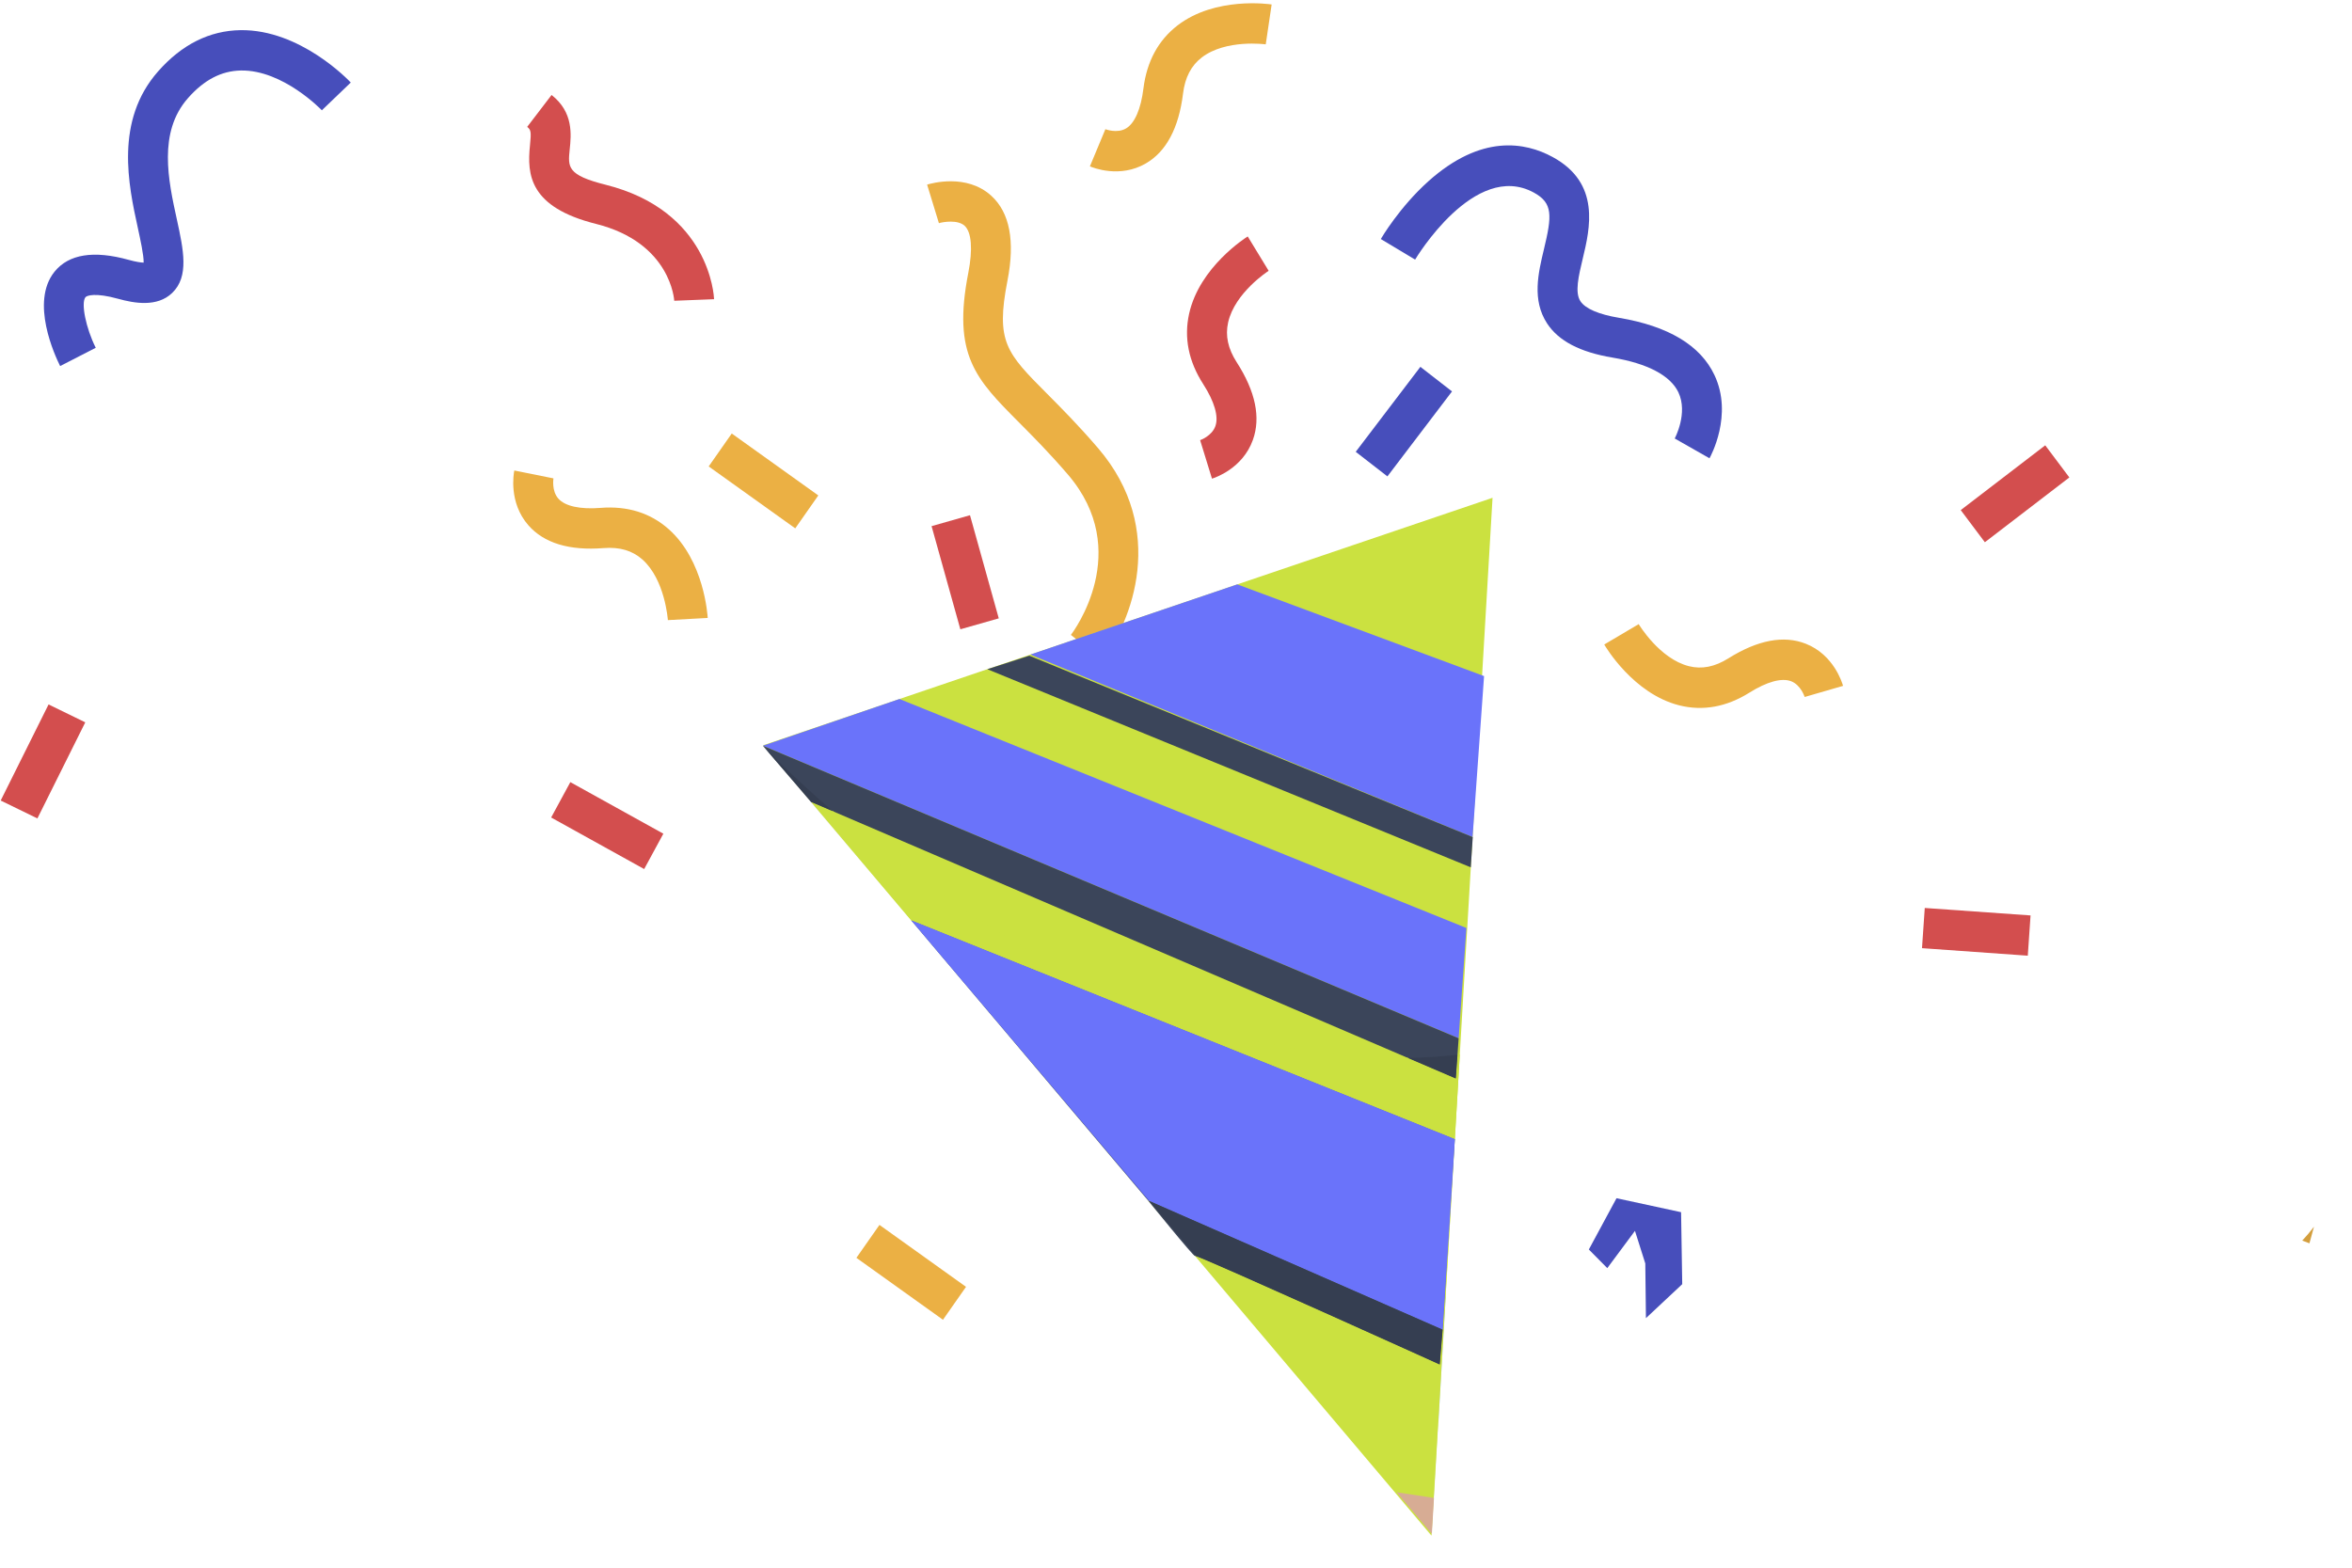<svg width="51" height="34" viewBox="0 0 51 34" fill="none" xmlns="http://www.w3.org/2000/svg">
<g id="3226130_43075 (1) 1" clip-path="url(#clip0_1_2916)">
<g id="g10">
<g id="g12">
<path id="path64" d="M23.903 14.309C24.534 13.494 25.328 11.487 23.81 9.719C23.382 9.22 23.007 8.844 22.706 8.541C21.823 7.654 21.586 7.415 21.846 6.084C22.013 5.228 21.895 4.61 21.495 4.246C20.957 3.756 20.189 3.978 20.103 4.004L20.359 4.84C20.454 4.812 20.768 4.76 20.917 4.897C21.067 5.036 21.096 5.406 20.997 5.914C20.647 7.705 21.162 8.223 22.096 9.162C22.402 9.47 22.749 9.818 23.157 10.293C24.58 11.952 23.277 13.697 23.221 13.77L23.903 14.309Z" fill="#EBB044"/>
<path id="path66" d="M14.482 13.449L15.346 13.402C15.343 13.352 15.271 12.159 14.498 11.475C14.101 11.123 13.605 10.969 13.023 11.015C12.58 11.05 12.255 10.979 12.109 10.816C11.956 10.645 12.001 10.378 12.001 10.375L11.152 10.204C11.138 10.273 11.026 10.898 11.456 11.391C11.795 11.779 12.344 11.946 13.09 11.887C13.436 11.86 13.71 11.94 13.928 12.133C14.422 12.57 14.481 13.441 14.482 13.449Z" fill="#EBB044"/>
<path id="path68" d="M27.509 5.873L27.055 5.128C27.013 5.155 26.011 5.788 25.785 6.802C25.669 7.322 25.772 7.837 26.091 8.332C26.333 8.709 26.427 9.031 26.355 9.239C26.28 9.457 26.026 9.545 26.023 9.546L26.28 10.381C26.348 10.36 26.944 10.161 27.166 9.544C27.342 9.057 27.224 8.49 26.816 7.856C26.627 7.562 26.566 7.28 26.63 6.994C26.774 6.347 27.502 5.878 27.509 5.873Z" fill="#D34E4E"/>
<path id="path70" d="M27.446 0.962L27.574 0.097C27.525 0.089 26.355 -0.079 25.536 0.549C25.116 0.872 24.867 1.332 24.794 1.918C24.739 2.364 24.606 2.671 24.419 2.784C24.223 2.901 23.972 2.803 23.969 2.802L23.633 3.608C23.698 3.636 24.281 3.872 24.845 3.545C25.289 3.288 25.561 2.777 25.653 2.026C25.696 1.679 25.829 1.423 26.059 1.246C26.582 0.845 27.438 0.961 27.446 0.962Z" fill="#EBB044"/>
<path id="path72" d="M35.533 13.536L34.786 13.978C34.811 14.022 35.416 15.048 36.414 15.298C36.926 15.426 37.437 15.333 37.934 15.022C38.312 14.785 38.632 14.697 38.836 14.774C39.05 14.855 39.131 15.114 39.132 15.116L39.964 14.875C39.945 14.806 39.761 14.199 39.155 13.961C38.678 13.773 38.114 13.88 37.478 14.278C37.183 14.463 36.903 14.519 36.622 14.448C35.985 14.289 35.537 13.543 35.533 13.536Z" fill="#EBB044"/>
<path id="path74" d="M20.824 13.648L21.657 13.411L21.033 11.174L20.2 11.411L20.824 13.648Z" fill="#D34E4E"/>
<path id="path76" d="M17.244 11.459L17.744 10.745L15.867 9.402L15.367 10.116L17.244 11.459Z" fill="#EBB044"/>
<path id="path78" d="M20.447 28.623L20.947 27.909L19.07 26.566L18.57 27.28L20.447 28.623Z" fill="#EBB044"/>
<path id="path80" d="M0.811 17.75L1.849 15.666L1.053 15.278L0.015 17.362L0.811 17.75Z" fill="#D34E4E"/>
<path id="path82" d="M43.039 11.76L44.871 10.355L44.348 9.658L42.516 11.063L43.039 11.76Z" fill="#D34E4E"/>
<path id="path84" d="M30.084 10.332L31.485 8.489L30.799 7.956L29.397 9.799L30.084 10.332Z" fill="#474EBB"/>
<path id="path86" d="M13.968 18.848L14.384 18.081L12.367 16.963L11.951 17.73L13.968 18.848Z" fill="#D34E4E"/>
<path id="path88" d="M14.62 6.523L15.484 6.489C15.481 6.41 15.383 4.571 13.133 4.007C12.296 3.797 12.314 3.624 12.353 3.244C12.387 2.921 12.437 2.433 11.96 2.06L11.431 2.752C11.511 2.815 11.523 2.853 11.492 3.152C11.426 3.787 11.477 4.493 12.924 4.856C14.551 5.264 14.619 6.511 14.62 6.523Z" fill="#D34E4E"/>
<path id="path90" d="M1.304 7.939L2.076 7.543C1.862 7.115 1.752 6.571 1.853 6.446C1.883 6.409 2.068 6.343 2.561 6.48C2.908 6.576 3.406 6.668 3.733 6.354C4.105 5.997 3.979 5.421 3.834 4.755C3.65 3.915 3.422 2.869 4.076 2.128C4.425 1.732 4.8 1.537 5.223 1.529C6.136 1.513 6.97 2.383 6.979 2.392L7.606 1.79C7.562 1.743 6.51 0.635 5.214 0.654C4.544 0.664 3.943 0.964 3.43 1.546C2.481 2.62 2.787 4.019 2.989 4.944C3.044 5.199 3.118 5.534 3.115 5.696C3.057 5.694 2.956 5.682 2.791 5.636C2.032 5.425 1.49 5.511 1.182 5.893C0.651 6.551 1.191 7.713 1.304 7.939Z" fill="#474EBB"/>
<path id="path92" d="M37.068 9.939C37.089 9.902 37.585 9.001 37.176 8.135C36.872 7.49 36.176 7.072 35.108 6.893C34.665 6.819 34.375 6.694 34.269 6.532C34.144 6.342 34.23 5.985 34.32 5.608C34.476 4.957 34.712 3.973 33.668 3.406C33.07 3.08 32.118 2.907 30.974 3.93C30.352 4.487 29.957 5.156 29.941 5.184L30.685 5.63C30.698 5.609 31.973 3.477 33.258 4.176C33.676 4.404 33.653 4.677 33.479 5.402C33.355 5.92 33.214 6.506 33.547 7.015C33.796 7.395 34.26 7.638 34.967 7.756C35.725 7.883 36.218 8.143 36.393 8.507C36.609 8.959 36.317 9.504 36.314 9.51L37.068 9.939Z" fill="#474EBB"/>
<path id="path108" d="M24.457 13.479L32.364 10.796L31.04 33.305L16.549 16.163L24.457 13.479Z" fill="#CBE140"/>
<path id="path136" d="M50.077 26.965L50.176 26.605C50.093 26.714 50.008 26.814 49.921 26.906L50.077 26.965Z" fill="#D39E3D"/>
<path id="path140" d="M32.18 14.663L26.828 12.674L22.343 14.196L31.931 18.154L32.18 14.663Z" fill="#6A73FA"/>
<path id="path142" d="M31.797 20.126L19.504 15.16L16.543 16.174L31.629 22.518L31.797 20.126Z" fill="#6A73FA"/>
<path id="path144" d="M31.546 24.705L19.759 19.96L24.895 26.035L31.283 28.838L31.546 24.705Z" fill="#474EBB"/>
<path id="path146" d="M41.676 20.564L43.97 20.727L44.03 19.854L41.736 19.692L41.676 20.564Z" fill="#D34E4E"/>
<path id="path148" d="M31.892 18.811L21.409 14.514L22.319 14.221L31.935 18.155L31.892 18.811Z" fill="#3B455A"/>
<path id="path150" d="M31.629 22.518L16.543 16.174L17.588 17.392L31.568 23.391L31.629 22.518Z" fill="#3B455A"/>
<path id="path152" d="M31.282 28.838L24.894 26.035C24.894 26.035 25.897 27.276 25.909 27.236C25.921 27.197 31.219 29.594 31.219 29.594L31.282 28.838Z" fill="#3B455A"/>
<path id="path154" d="M31.094 32.486L31.189 30.843L31.185 30.836L31.088 32.485L31.094 32.486ZM31.345 28.122L31.348 28.119L31.65 22.925L31.546 24.706L31.545 24.711L31.345 28.122ZM20.403 20.723L17.582 17.385L16.543 16.174L20.403 20.723Z" fill="#E5E5E5"/>
<path id="path156" d="M31.19 30.842L31.349 28.118L31.345 28.121L31.186 30.835L31.19 30.842Z" fill="#80AFB6"/>
<path id="path158" d="M31.089 32.484L31.186 30.835L31.345 28.121L31.546 24.71L31.283 28.837L31.22 29.593C31.22 29.593 26.354 27.391 25.938 27.242L30.284 32.362L31.089 32.484ZM31.546 24.704L31.651 22.924L31.654 22.869C31.638 22.871 31.621 22.873 31.604 22.875L31.568 23.39L30.529 22.944C30.453 22.945 30.377 22.946 30.301 22.946C25.064 22.945 20.373 19.58 18.062 17.594L17.588 17.391L17.582 17.384L20.404 20.722L20.409 20.728L19.759 19.959L31.546 24.704Z" fill="#CBE140"/>
<path id="path160" d="M31.048 33.266L31.094 32.487L31.088 32.486L30.283 32.364L31.048 33.266Z" fill="#D7AC94"/>
<path id="path162" d="M31.283 28.838L31.546 24.71L31.546 24.705L19.759 19.96L20.409 20.729L24.923 26.047L31.283 28.838Z" fill="#6A73FA"/>
<path id="path164" d="M31.567 23.391L31.604 22.876C31.242 22.916 30.885 22.938 30.528 22.945L31.567 23.391ZM18.061 17.595C17.094 16.764 16.543 16.174 16.543 16.174L17.582 17.385L17.587 17.392L18.061 17.595Z" fill="#353E51"/>
<path id="path166" d="M31.219 29.594L31.282 28.838L24.922 26.048L25.938 27.244C26.353 27.392 31.219 29.594 31.219 29.594Z" fill="#353E51"/>
<path id="path168" d="M36.477 27.851L36.452 26.29L35.052 25.987L34.452 27.099L34.852 27.503L35.452 26.695L35.676 27.402L35.69 28.588L36.477 27.851Z" fill="#474EBB"/>
</g>
</g>
</g>
<defs>
<clipPath id="clip0_1_2916">
<rect width="51" height="34" fill="white" transform="matrix(-1 0 0 1 51 0)"/>
</clipPath>
</defs>
</svg>
